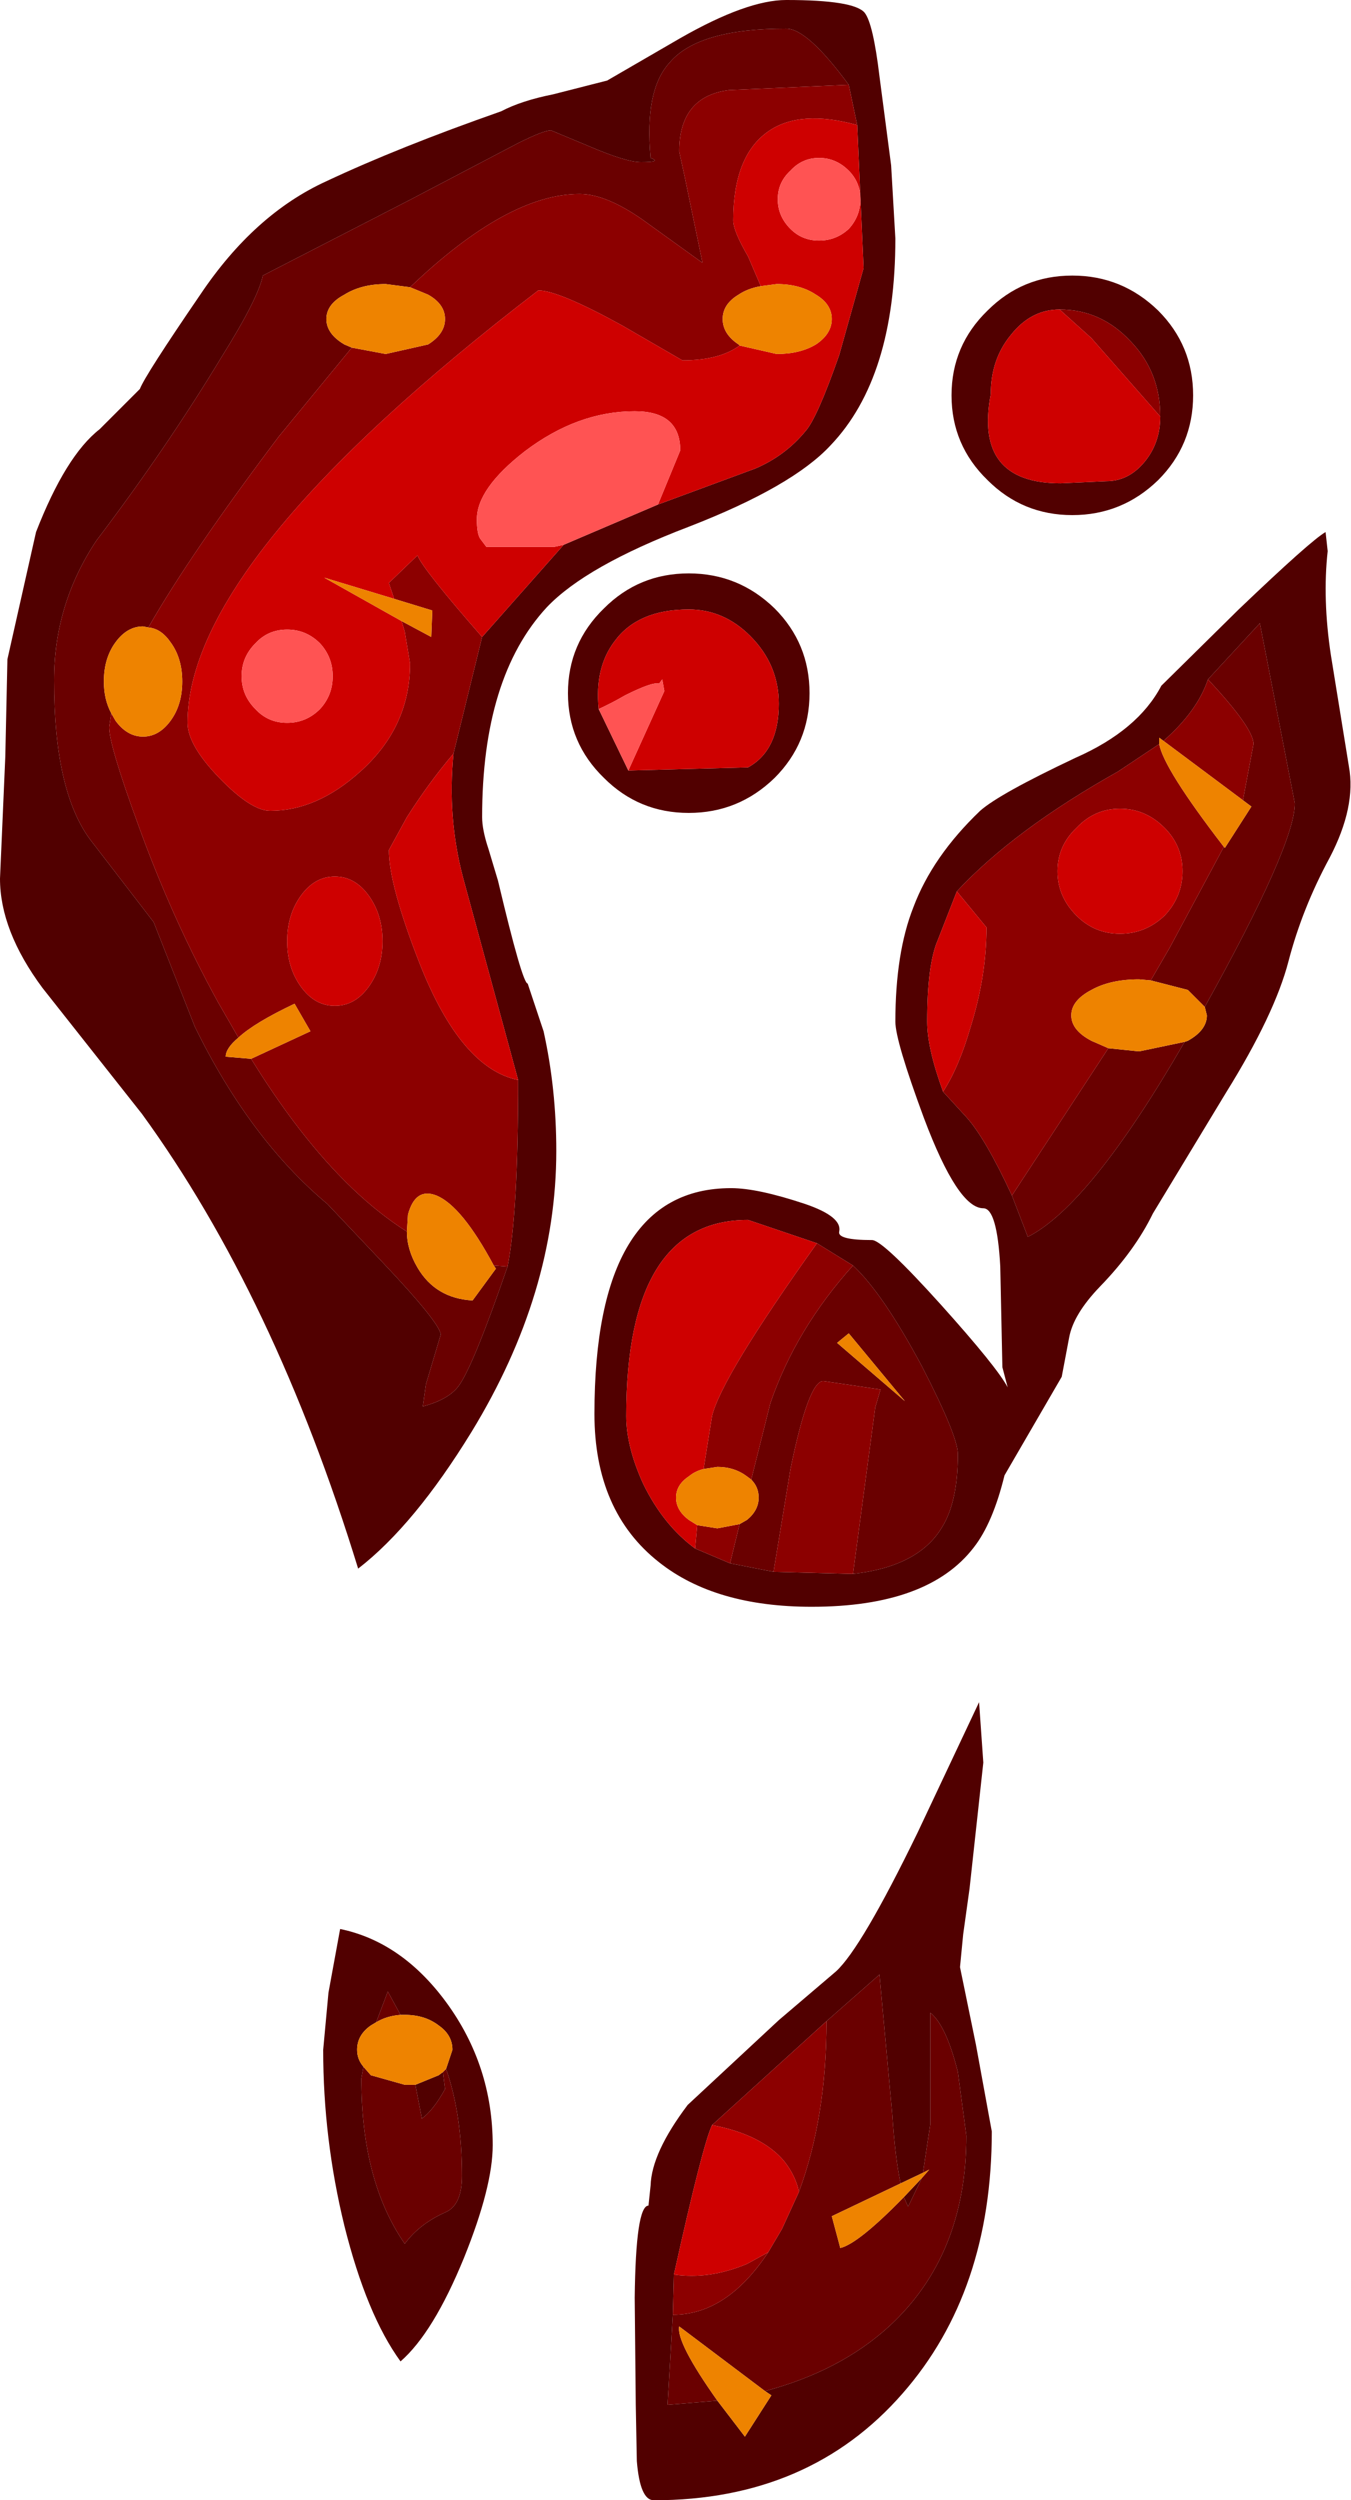 <?xml version="1.0" encoding="UTF-8" standalone="no"?>
<svg xmlns:ffdec="https://www.free-decompiler.com/flash" xmlns:xlink="http://www.w3.org/1999/xlink" ffdec:objectType="shape" height="117.95px" width="63.75px" xmlns="http://www.w3.org/2000/svg">
  <g transform="matrix(1.0, 0.0, 0.0, 1.0, -1.25, -1.7)">
    <path d="M25.2 61.45 Q23.65 65.95 22.95 67.0 22.5 67.7 21.2 68.05 L21.35 67.0 22.05 64.65 Q21.95 64.05 19.35 61.3 L16.7 58.5 Q13.05 55.45 10.45 50.15 L8.5 45.2 5.5 41.3 Q3.8 39.0 3.8 33.8 3.8 30.2 5.8 27.2 9.1 22.85 11.7 18.55 13.45 15.75 13.65 14.7 L20.55 11.15 25.7 8.45 Q26.9 7.85 27.25 7.85 L29.05 8.6 Q30.8 9.35 31.5 9.35 32.5 9.35 31.95 9.15 31.65 5.95 32.85 4.65 34.2 3.05 38.35 3.05 39.35 3.05 41.3 5.7 L35.65 5.95 Q33.3 6.25 33.3 8.85 L33.55 10.0 34.4 14.1 31.9 12.3 Q29.95 10.85 28.6 10.85 25.2 10.85 20.6 15.25 L19.45 15.1 Q18.3 15.1 17.5 15.6 16.65 16.05 16.65 16.75 16.65 17.45 17.5 17.95 L17.85 18.1 14.4 22.3 Q10.25 27.8 8.25 31.3 L8.0 31.25 Q7.25 31.25 6.7 32.0 6.15 32.75 6.15 33.85 6.15 34.7 6.5 35.35 L6.4 36.0 Q6.4 36.85 7.75 40.55 9.35 45.0 11.55 49.0 L12.5 50.65 Q11.9 51.15 11.9 51.55 L13.1 51.65 Q16.65 57.4 20.45 59.8 20.45 60.65 20.95 61.5 21.8 62.95 23.55 63.05 L24.65 61.55 24.55 61.4 25.2 61.45 M58.25 33.75 L60.7 31.1 62.35 39.6 Q62.35 41.55 58.1 49.2 L57.3 48.4 55.55 47.95 56.45 46.4 59.0 41.65 59.05 41.7 60.3 39.75 59.9 39.45 60.4 36.8 Q60.4 36.05 58.25 33.75 M57.15 50.85 Q52.7 58.55 49.75 60.05 L49.0 58.1 53.55 51.15 55.0 51.3 57.15 50.85 M41.5 61.4 Q42.9 62.7 44.75 66.15 46.45 69.45 46.45 70.3 46.45 72.55 45.7 73.75 44.6 75.6 41.5 75.95 L42.55 68.1 42.8 67.25 40.1 66.85 Q39.4 66.85 38.55 71.0 L37.75 75.85 35.7 75.45 36.15 73.6 36.5 73.4 Q37.05 72.95 37.05 72.35 37.05 71.85 36.7 71.5 L37.6 67.9 Q38.8 64.4 41.5 61.4 M19.0 97.1 L19.55 95.65 20.15 96.75 Q19.5 96.8 19.0 97.1 M22.3 99.3 Q23.05 101.45 23.05 104.35 23.05 105.7 22.3 106.05 21.05 106.6 20.35 107.55 18.3 104.6 18.3 99.75 L18.4 99.2 18.75 99.6 20.35 100.05 20.85 100.05 21.15 101.6 21.15 101.65 Q21.7 101.25 22.25 100.25 L22.15 99.45 22.3 99.3 M41.3 64.6 L40.75 65.05 43.95 67.8 41.3 64.6 M40.25 97.05 L42.75 94.85 43.35 101.4 Q43.5 103.6 43.75 104.7 L40.5 106.25 40.9 107.75 Q41.75 107.55 43.9 105.35 L44.1 105.8 44.75 104.45 45.1 104.05 44.8 104.2 45.15 101.9 45.15 96.65 Q45.9 97.25 46.45 99.45 L46.85 102.45 Q46.85 108.1 43.2 111.45 40.9 113.55 37.35 114.5 L33.3 111.45 Q33.15 112.2 35.1 114.95 L32.75 115.15 33.0 110.9 Q35.55 110.9 37.5 107.95 L38.15 106.85 38.95 105.1 Q40.25 101.6 40.25 97.05" fill="#6a0000" fill-rule="evenodd" stroke="none"/>
    <path d="M42.05 2.3 Q42.45 2.8 42.75 5.3 L43.3 9.5 43.5 12.95 Q43.5 19.5 40.45 22.7 38.65 24.65 33.75 26.55 28.9 28.4 27.05 30.35 24.0 33.65 24.0 40.25 24.0 40.85 24.3 41.75 L24.75 43.25 Q25.9 48.1 26.15 48.1 L26.9 50.35 Q27.5 53.05 27.5 56.0 27.5 62.7 23.5 69.25 20.8 73.65 18.15 75.7 14.2 62.85 7.95 54.25 L3.25 48.3 Q1.25 45.6 1.25 43.15 L1.5 37.4 1.6 32.8 2.95 26.8 Q4.35 23.2 5.95 21.95 L7.85 20.05 Q8.1 19.4 10.7 15.6 13.25 11.8 16.65 10.25 20.05 8.65 24.9 6.95 25.85 6.45 27.35 6.15 L29.9 5.5 33.35 3.5 Q36.5 1.7 38.35 1.7 41.55 1.7 42.05 2.3 M41.7 7.6 L41.3 5.7 Q39.35 3.05 38.35 3.05 34.2 3.05 32.85 4.65 31.65 5.95 31.95 9.15 32.5 9.35 31.5 9.35 30.8 9.35 29.05 8.6 L27.25 7.85 Q26.9 7.85 25.7 8.45 L20.55 11.15 13.65 14.7 Q13.45 15.75 11.7 18.55 9.1 22.85 5.8 27.2 3.8 30.2 3.8 33.8 3.8 39.0 5.5 41.3 L8.5 45.2 10.45 50.15 Q13.05 55.45 16.7 58.5 L19.35 61.3 Q21.95 64.05 22.05 64.65 L21.35 67.0 21.2 68.05 Q22.5 67.7 22.95 67.0 23.65 65.95 25.2 61.45 25.7 58.95 25.7 52.65 L23.1 43.1 Q22.35 40.25 22.65 37.25 L24.0 31.75 27.85 27.4 32.3 25.5 36.9 23.8 Q38.3 23.2 39.25 22.05 39.8 21.45 40.85 18.45 L42.0 14.35 41.7 7.6 M47.85 24.35 Q46.15 22.7 46.15 20.35 46.15 18.0 47.85 16.35 49.5 14.7 51.85 14.7 54.2 14.7 55.9 16.35 57.55 18.0 57.55 20.35 57.55 22.7 55.9 24.35 54.2 26.0 51.85 26.0 49.5 26.0 47.85 24.35 M51.25 16.3 Q49.9 16.3 48.95 17.5 48.0 18.65 48.0 20.3 47.2 24.5 51.3 24.5 L53.45 24.4 Q54.5 24.4 55.25 23.5 56.0 22.6 56.0 21.35 56.0 19.25 54.6 17.8 53.2 16.3 51.25 16.3 M56.15 36.65 L55.95 36.5 55.95 36.8 54.0 38.1 Q49.1 40.85 46.4 43.75 L45.5 46.05 Q45.0 47.2 45.0 49.9 45.0 51.15 45.75 53.2 L46.85 54.4 Q47.75 55.4 49.0 58.1 L49.75 60.05 Q52.7 58.55 57.15 50.85 L57.3 50.8 Q58.2 50.3 58.2 49.6 L58.1 49.2 Q62.35 41.55 62.35 39.6 L60.7 31.1 58.25 33.75 Q57.75 35.25 56.15 36.65 M56.05 34.05 L59.7 30.45 Q63.1 27.2 63.8 26.8 L63.9 27.7 Q63.65 29.95 64.05 32.6 L64.9 37.85 Q65.25 39.75 64.0 42.15 62.7 44.55 62.05 47.05 61.4 49.55 59.1 53.25 L55.65 58.95 Q54.8 60.7 53.15 62.4 51.9 63.7 51.7 64.8 L51.35 66.65 48.65 71.3 Q48.1 73.55 47.2 74.7 45.05 77.5 39.55 77.5 35.0 77.5 32.35 75.4 29.3 73.0 29.3 68.4 29.3 57.75 35.75 57.75 37.0 57.75 39.25 58.5 41.0 59.1 40.85 59.8 40.75 60.2 42.4 60.2 42.9 60.2 45.65 63.25 48.3 66.2 48.8 67.15 L48.55 66.2 48.45 61.45 Q48.3 58.7 47.65 58.7 46.45 58.7 44.85 54.45 43.5 50.8 43.5 49.9 43.5 46.65 44.35 44.5 45.25 42.1 47.5 39.95 48.4 39.15 52.0 37.45 54.95 36.15 56.05 34.05 M30.9 38.05 L36.55 37.9 Q38.0 37.1 38.0 34.9 38.0 33.05 36.65 31.7 35.4 30.45 33.75 30.45 31.35 30.45 30.25 31.95 29.3 33.2 29.5 35.15 L30.9 38.05 M33.75 28.75 Q36.1 28.75 37.8 30.4 39.45 32.05 39.45 34.4 39.45 36.75 37.8 38.4 36.1 40.05 33.75 40.05 31.4 40.05 29.75 38.4 28.05 36.75 28.05 34.4 28.05 32.05 29.75 30.4 31.4 28.75 33.75 28.75 M39.8 60.35 L36.55 59.25 Q30.8 59.25 30.8 68.5 30.8 69.95 31.6 71.7 32.55 73.65 34.05 74.75 L35.7 75.45 37.75 75.85 41.5 75.95 Q44.6 75.6 45.7 73.75 46.45 72.55 46.45 70.3 46.45 69.45 44.75 66.15 42.9 62.7 41.5 61.4 L39.8 60.35 M16.75 95.7 L17.3 92.7 Q20.2 93.3 22.3 96.15 24.5 99.15 24.5 102.9 24.5 104.85 23.15 108.2 21.7 111.75 20.15 113.1 18.55 110.9 17.5 106.7 16.5 102.6 16.5 98.4 L16.75 95.7 M19.0 97.1 L18.75 97.25 Q18.1 97.7 18.1 98.4 18.1 98.85 18.4 99.2 L18.3 99.75 Q18.3 104.6 20.35 107.55 21.05 106.6 22.3 106.05 23.05 105.7 23.05 104.35 23.05 101.45 22.3 99.3 L22.6 98.4 Q22.6 97.7 21.95 97.25 21.3 96.75 20.35 96.75 L20.15 96.75 19.55 95.65 19.0 97.1 M20.85 100.05 L21.95 99.6 22.15 99.45 22.25 100.25 Q21.7 101.25 21.15 101.65 L21.15 101.6 20.85 100.05 M46.55 94.5 L47.3 98.15 48.05 102.25 Q48.05 109.8 43.85 114.6 39.45 119.65 32.1 119.65 31.45 119.65 31.3 117.8 L31.25 115.15 31.2 110.1 Q31.25 105.75 31.85 105.75 L31.95 104.8 Q32.0 103.25 33.7 101.0 L38.0 97.0 40.7 94.7 Q41.9 93.6 44.55 88.15 L47.45 82.0 47.65 84.85 47.0 90.8 46.7 92.95 46.55 94.5 M43.75 104.7 Q43.5 103.6 43.35 101.4 L42.75 94.85 40.25 97.05 34.85 101.95 Q34.4 102.9 33.05 109.0 L33.0 110.9 32.75 115.15 35.1 114.95 36.4 116.65 37.65 114.7 37.35 114.5 Q40.9 113.55 43.2 111.45 46.85 108.1 46.85 102.45 L46.45 99.45 Q45.9 97.25 45.15 96.65 L45.15 101.9 44.8 104.2 43.75 104.7 M44.75 104.45 L44.1 105.8 43.9 105.35 44.75 104.45" fill="#510000" fill-rule="evenodd" stroke="none"/>
    <path d="M41.3 5.7 L41.7 7.6 Q39.0 6.85 37.5 7.9 35.85 9.05 35.85 12.1 35.85 12.6 36.55 13.8 L37.15 15.2 Q36.55 15.3 36.1 15.6 35.35 16.05 35.35 16.75 35.35 17.45 36.1 17.95 L36.15 18.0 Q35.2 18.7 33.45 18.7 L30.6 17.05 Q27.6 15.4 26.65 15.4 10.1 28.1 10.1 35.8 10.1 36.85 11.6 38.4 13.1 39.95 14.0 39.95 16.2 39.95 18.25 38.1 20.6 36.0 20.6 33.0 L20.35 31.5 20.2 31.0 21.6 31.75 21.65 30.5 19.85 29.95 19.6 29.2 20.95 27.9 Q21.2 28.55 24.0 31.75 L22.65 37.25 Q21.5 38.6 20.45 40.25 L19.6 41.8 Q19.6 43.45 21.05 47.15 23.0 52.1 25.7 52.65 25.7 58.95 25.2 61.45 L24.55 61.4 Q23.05 58.6 21.85 58.1 20.85 57.7 20.5 59.0 L20.45 59.8 Q16.65 57.4 13.1 51.65 L15.9 50.35 15.15 49.05 Q13.25 49.95 12.5 50.65 L11.55 49.0 Q9.35 45.0 7.75 40.55 6.4 36.85 6.4 36.0 L6.5 35.35 6.7 35.7 Q7.25 36.45 8.0 36.45 8.75 36.45 9.3 35.7 9.85 34.95 9.85 33.85 9.85 32.75 9.3 32.0 8.85 31.35 8.25 31.3 10.25 27.8 14.4 22.3 L17.85 18.1 19.45 18.4 21.45 17.95 Q22.25 17.45 22.25 16.75 22.25 16.05 21.45 15.6 L20.6 15.25 Q25.2 10.85 28.6 10.85 29.95 10.85 31.9 12.3 L34.4 14.1 33.55 10.0 33.3 8.85 Q33.3 6.25 35.65 5.95 L41.3 5.7 M51.25 16.3 Q53.2 16.3 54.6 17.8 56.0 19.25 56.0 21.35 L52.75 17.65 51.25 16.3 M56.15 36.65 Q57.75 35.25 58.25 33.75 60.4 36.05 60.4 36.8 L59.9 39.45 56.15 36.65 M49.0 58.1 Q47.75 55.4 46.85 54.4 L45.75 53.2 Q46.5 52.05 47.05 50.15 47.8 47.75 47.8 45.45 L46.4 43.75 Q49.1 40.85 54.0 38.1 L55.95 36.8 Q56.15 37.95 59.0 41.65 L56.45 46.4 55.55 47.95 55.0 47.9 Q53.65 47.9 52.75 48.4 51.8 48.9 51.8 49.6 51.8 50.3 52.75 50.8 L53.55 51.15 49.0 58.1 M56.2 40.75 Q55.3 39.85 54.1 39.85 52.9 39.85 52.05 40.75 51.15 41.6 51.15 42.8 51.15 44.0 52.05 44.9 52.9 45.75 54.1 45.75 55.3 45.75 56.2 44.9 57.05 44.0 57.05 42.8 57.05 41.6 56.2 40.75 M18.65 43.95 Q18.0 43.05 17.05 43.05 16.1 43.05 15.45 43.95 14.8 44.85 14.8 46.1 14.8 47.35 15.45 48.25 16.1 49.15 17.05 49.15 18.0 49.15 18.65 48.25 19.3 47.35 19.3 46.1 19.3 44.85 18.65 43.95 M34.05 74.75 L34.15 73.65 35.1 73.8 36.15 73.6 35.7 75.45 34.05 74.75 M34.45 71.0 L34.85 68.5 Q35.3 66.65 39.8 60.35 L41.5 61.4 Q38.8 64.4 37.6 67.9 L36.7 71.5 36.5 71.35 Q35.9 70.9 35.1 70.9 L34.45 71.0 M41.5 75.95 L37.75 75.85 38.55 71.0 Q39.4 66.85 40.1 66.85 L42.8 67.25 42.55 68.1 41.5 75.95 M33.0 110.9 L33.05 109.0 Q34.7 109.25 36.5 108.5 L37.5 107.95 Q35.55 110.9 33.0 110.9 M34.85 101.95 L40.25 97.05 Q40.25 101.6 38.95 105.1 38.8 104.35 38.25 103.65 37.2 102.4 34.85 101.95" fill="#8c0000" fill-rule="evenodd" stroke="none"/>
    <path d="M41.85 11.1 Q41.85 10.3 41.3 9.75 40.7 9.15 39.9 9.15 39.1 9.15 38.55 9.75 37.95 10.3 37.95 11.1 37.95 11.9 38.55 12.5 39.1 13.05 39.9 13.05 40.7 13.05 41.3 12.5 41.85 11.9 41.85 11.1 M41.7 7.6 L42.0 14.35 40.85 18.45 Q39.8 21.45 39.25 22.05 38.3 23.2 36.9 23.8 L32.3 25.5 33.35 22.95 Q33.35 21.1 31.2 21.1 28.5 21.1 26.0 23.0 23.75 24.75 23.75 26.2 23.75 26.85 23.9 27.1 L24.2 27.5 27.4 27.5 27.85 27.4 24.0 31.75 Q21.2 28.55 20.95 27.9 L19.6 29.2 19.85 29.95 16.55 28.95 20.2 31.0 20.35 31.5 20.6 33.0 Q20.6 36.0 18.25 38.1 16.2 39.95 14.0 39.95 13.1 39.95 11.6 38.4 10.1 36.85 10.1 35.8 10.1 28.1 26.65 15.4 27.6 15.4 30.6 17.05 L33.45 18.7 Q35.2 18.7 36.15 18.0 L37.9 18.4 Q39.0 18.4 39.75 17.95 40.5 17.45 40.5 16.75 40.5 16.05 39.75 15.6 39.0 15.1 37.9 15.1 L37.15 15.2 36.55 13.8 Q35.85 12.6 35.85 12.1 35.85 9.05 37.5 7.9 39.0 6.85 41.7 7.6 M22.65 37.25 Q22.35 40.25 23.1 43.1 L25.7 52.65 Q23.0 52.1 21.05 47.15 19.6 43.45 19.6 41.8 L20.45 40.25 Q21.5 38.6 22.65 37.25 M56.0 21.35 Q56.0 22.6 55.25 23.5 54.5 24.4 53.45 24.4 L51.3 24.5 Q47.2 24.5 48.0 20.3 48.0 18.65 48.95 17.5 49.9 16.3 51.25 16.3 L52.75 17.65 56.0 21.35 M45.75 53.2 Q45.0 51.15 45.0 49.9 45.0 47.2 45.5 46.05 L46.4 43.75 47.8 45.45 Q47.8 47.75 47.05 50.15 46.5 52.05 45.75 53.2 M56.2 40.75 Q57.05 41.6 57.05 42.8 57.05 44.0 56.2 44.9 55.3 45.75 54.1 45.75 52.9 45.75 52.05 44.9 51.15 44.0 51.15 42.8 51.15 41.6 52.05 40.75 52.9 39.85 54.1 39.85 55.3 39.85 56.2 40.75 M13.3 35.15 Q13.9 35.8 14.8 35.8 15.7 35.8 16.35 35.15 16.95 34.5 16.95 33.6 16.95 32.7 16.35 32.05 15.7 31.4 14.8 31.4 13.9 31.4 13.3 32.05 12.65 32.7 12.65 33.6 12.65 34.5 13.3 35.15 M18.65 43.95 Q19.3 44.85 19.3 46.1 19.3 47.35 18.65 48.25 18.0 49.15 17.05 49.15 16.1 49.15 15.45 48.25 14.8 47.35 14.8 46.1 14.8 44.85 15.45 43.95 16.1 43.05 17.05 43.05 18.0 43.05 18.65 43.95 M29.5 35.15 Q29.3 33.2 30.25 31.95 31.35 30.45 33.75 30.45 35.4 30.45 36.65 31.7 38.0 33.05 38.0 34.9 38.0 37.1 36.55 37.9 L30.9 38.05 32.6 34.3 32.5 33.75 32.35 33.95 Q32.05 33.85 30.75 34.5 30.15 34.85 29.5 35.15 M34.05 74.75 Q32.55 73.65 31.6 71.7 30.8 69.95 30.8 68.5 30.8 59.25 36.55 59.25 L39.8 60.35 Q35.3 66.65 34.85 68.5 L34.45 71.0 Q34.05 71.1 33.75 71.35 33.15 71.75 33.15 72.35 33.15 72.95 33.75 73.4 L34.15 73.65 34.05 74.75 M33.05 109.0 Q34.4 102.9 34.85 101.95 37.2 102.4 38.25 103.65 38.8 104.35 38.95 105.1 L38.15 106.85 37.5 107.95 36.5 108.5 Q34.7 109.25 33.05 109.0" fill="#ce0000" fill-rule="evenodd" stroke="none"/>
    <path d="M41.85 11.1 Q41.85 11.9 41.3 12.5 40.7 13.05 39.9 13.05 39.1 13.05 38.55 12.5 37.95 11.9 37.95 11.1 37.95 10.3 38.55 9.75 39.1 9.15 39.9 9.15 40.7 9.15 41.3 9.75 41.85 10.3 41.85 11.1 M32.3 25.5 L27.85 27.4 27.4 27.5 24.2 27.5 23.9 27.1 Q23.75 26.85 23.75 26.2 23.75 24.75 26.0 23.0 28.5 21.1 31.2 21.1 33.35 21.1 33.35 22.95 L32.3 25.5 M13.3 35.15 Q12.65 34.5 12.65 33.6 12.65 32.7 13.3 32.05 13.9 31.4 14.8 31.4 15.7 31.4 16.35 32.05 16.95 32.7 16.95 33.6 16.95 34.5 16.35 35.15 15.7 35.8 14.8 35.8 13.9 35.8 13.3 35.15 M29.5 35.15 Q30.15 34.85 30.75 34.5 32.05 33.85 32.35 33.95 L32.5 33.75 32.6 34.3 30.9 38.05 29.5 35.15" fill="#ff5353" fill-rule="evenodd" stroke="none"/>
    <path d="M20.6 15.25 L21.45 15.6 Q22.25 16.05 22.25 16.75 22.25 17.45 21.45 17.95 L19.45 18.4 17.85 18.1 17.5 17.95 Q16.65 17.45 16.65 16.75 16.65 16.05 17.5 15.6 18.3 15.1 19.45 15.1 L20.6 15.25 M8.25 31.3 Q8.85 31.35 9.3 32.0 9.85 32.75 9.85 33.85 9.85 34.95 9.3 35.7 8.75 36.45 8.0 36.45 7.25 36.45 6.7 35.7 L6.5 35.35 Q6.15 34.7 6.15 33.85 6.15 32.75 6.7 32.0 7.25 31.25 8.0 31.25 L8.25 31.3 M12.5 50.65 Q13.25 49.95 15.15 49.05 L15.9 50.35 13.1 51.65 11.9 51.55 Q11.9 51.15 12.5 50.65 M20.45 59.8 L20.5 59.0 Q20.85 57.7 21.85 58.1 23.05 58.6 24.55 61.4 L24.65 61.55 23.55 63.05 Q21.8 62.95 20.95 61.5 20.45 60.65 20.45 59.8 M55.95 36.8 L55.95 36.5 56.15 36.65 59.9 39.45 60.3 39.75 59.05 41.7 59.0 41.65 Q56.15 37.95 55.95 36.8 M58.1 49.2 L58.2 49.6 Q58.2 50.3 57.3 50.8 L57.15 50.85 55.0 51.3 53.55 51.15 52.75 50.8 Q51.8 50.3 51.8 49.6 51.8 48.9 52.75 48.4 53.65 47.9 55.0 47.9 L55.55 47.95 57.3 48.4 58.1 49.2 M37.15 15.2 L37.9 15.1 Q39.0 15.1 39.75 15.6 40.5 16.05 40.5 16.75 40.5 17.45 39.75 17.95 39.0 18.4 37.9 18.4 L36.15 18.0 36.1 17.95 Q35.35 17.45 35.35 16.75 35.35 16.05 36.1 15.6 36.55 15.3 37.15 15.2 M20.2 31.0 L16.55 28.95 19.85 29.95 21.65 30.5 21.6 31.75 20.2 31.0 M34.15 73.65 L33.75 73.4 Q33.15 72.95 33.15 72.35 33.15 71.75 33.75 71.35 34.05 71.1 34.45 71.0 L35.1 70.9 Q35.9 70.9 36.5 71.35 L36.7 71.5 Q37.05 71.85 37.05 72.35 37.05 72.95 36.5 73.4 L36.15 73.6 35.1 73.8 34.15 73.65 M18.4 99.2 Q18.1 98.85 18.1 98.4 18.1 97.7 18.75 97.25 L19.0 97.1 Q19.5 96.8 20.15 96.75 L20.35 96.75 Q21.3 96.75 21.95 97.25 22.6 97.7 22.6 98.4 L22.3 99.3 22.15 99.45 21.95 99.6 20.85 100.05 20.35 100.05 18.75 99.6 18.4 99.2 M41.3 64.6 L43.95 67.8 40.75 65.05 41.3 64.6 M43.75 104.7 L44.8 104.2 45.1 104.05 44.75 104.45 43.9 105.35 Q41.75 107.55 40.9 107.75 L40.5 106.25 43.75 104.7 M37.35 114.5 L37.65 114.7 36.4 116.65 35.1 114.95 Q33.15 112.2 33.3 111.45 L37.35 114.5" fill="#ee8300" fill-rule="evenodd" stroke="none"/>
  </g>
</svg>
